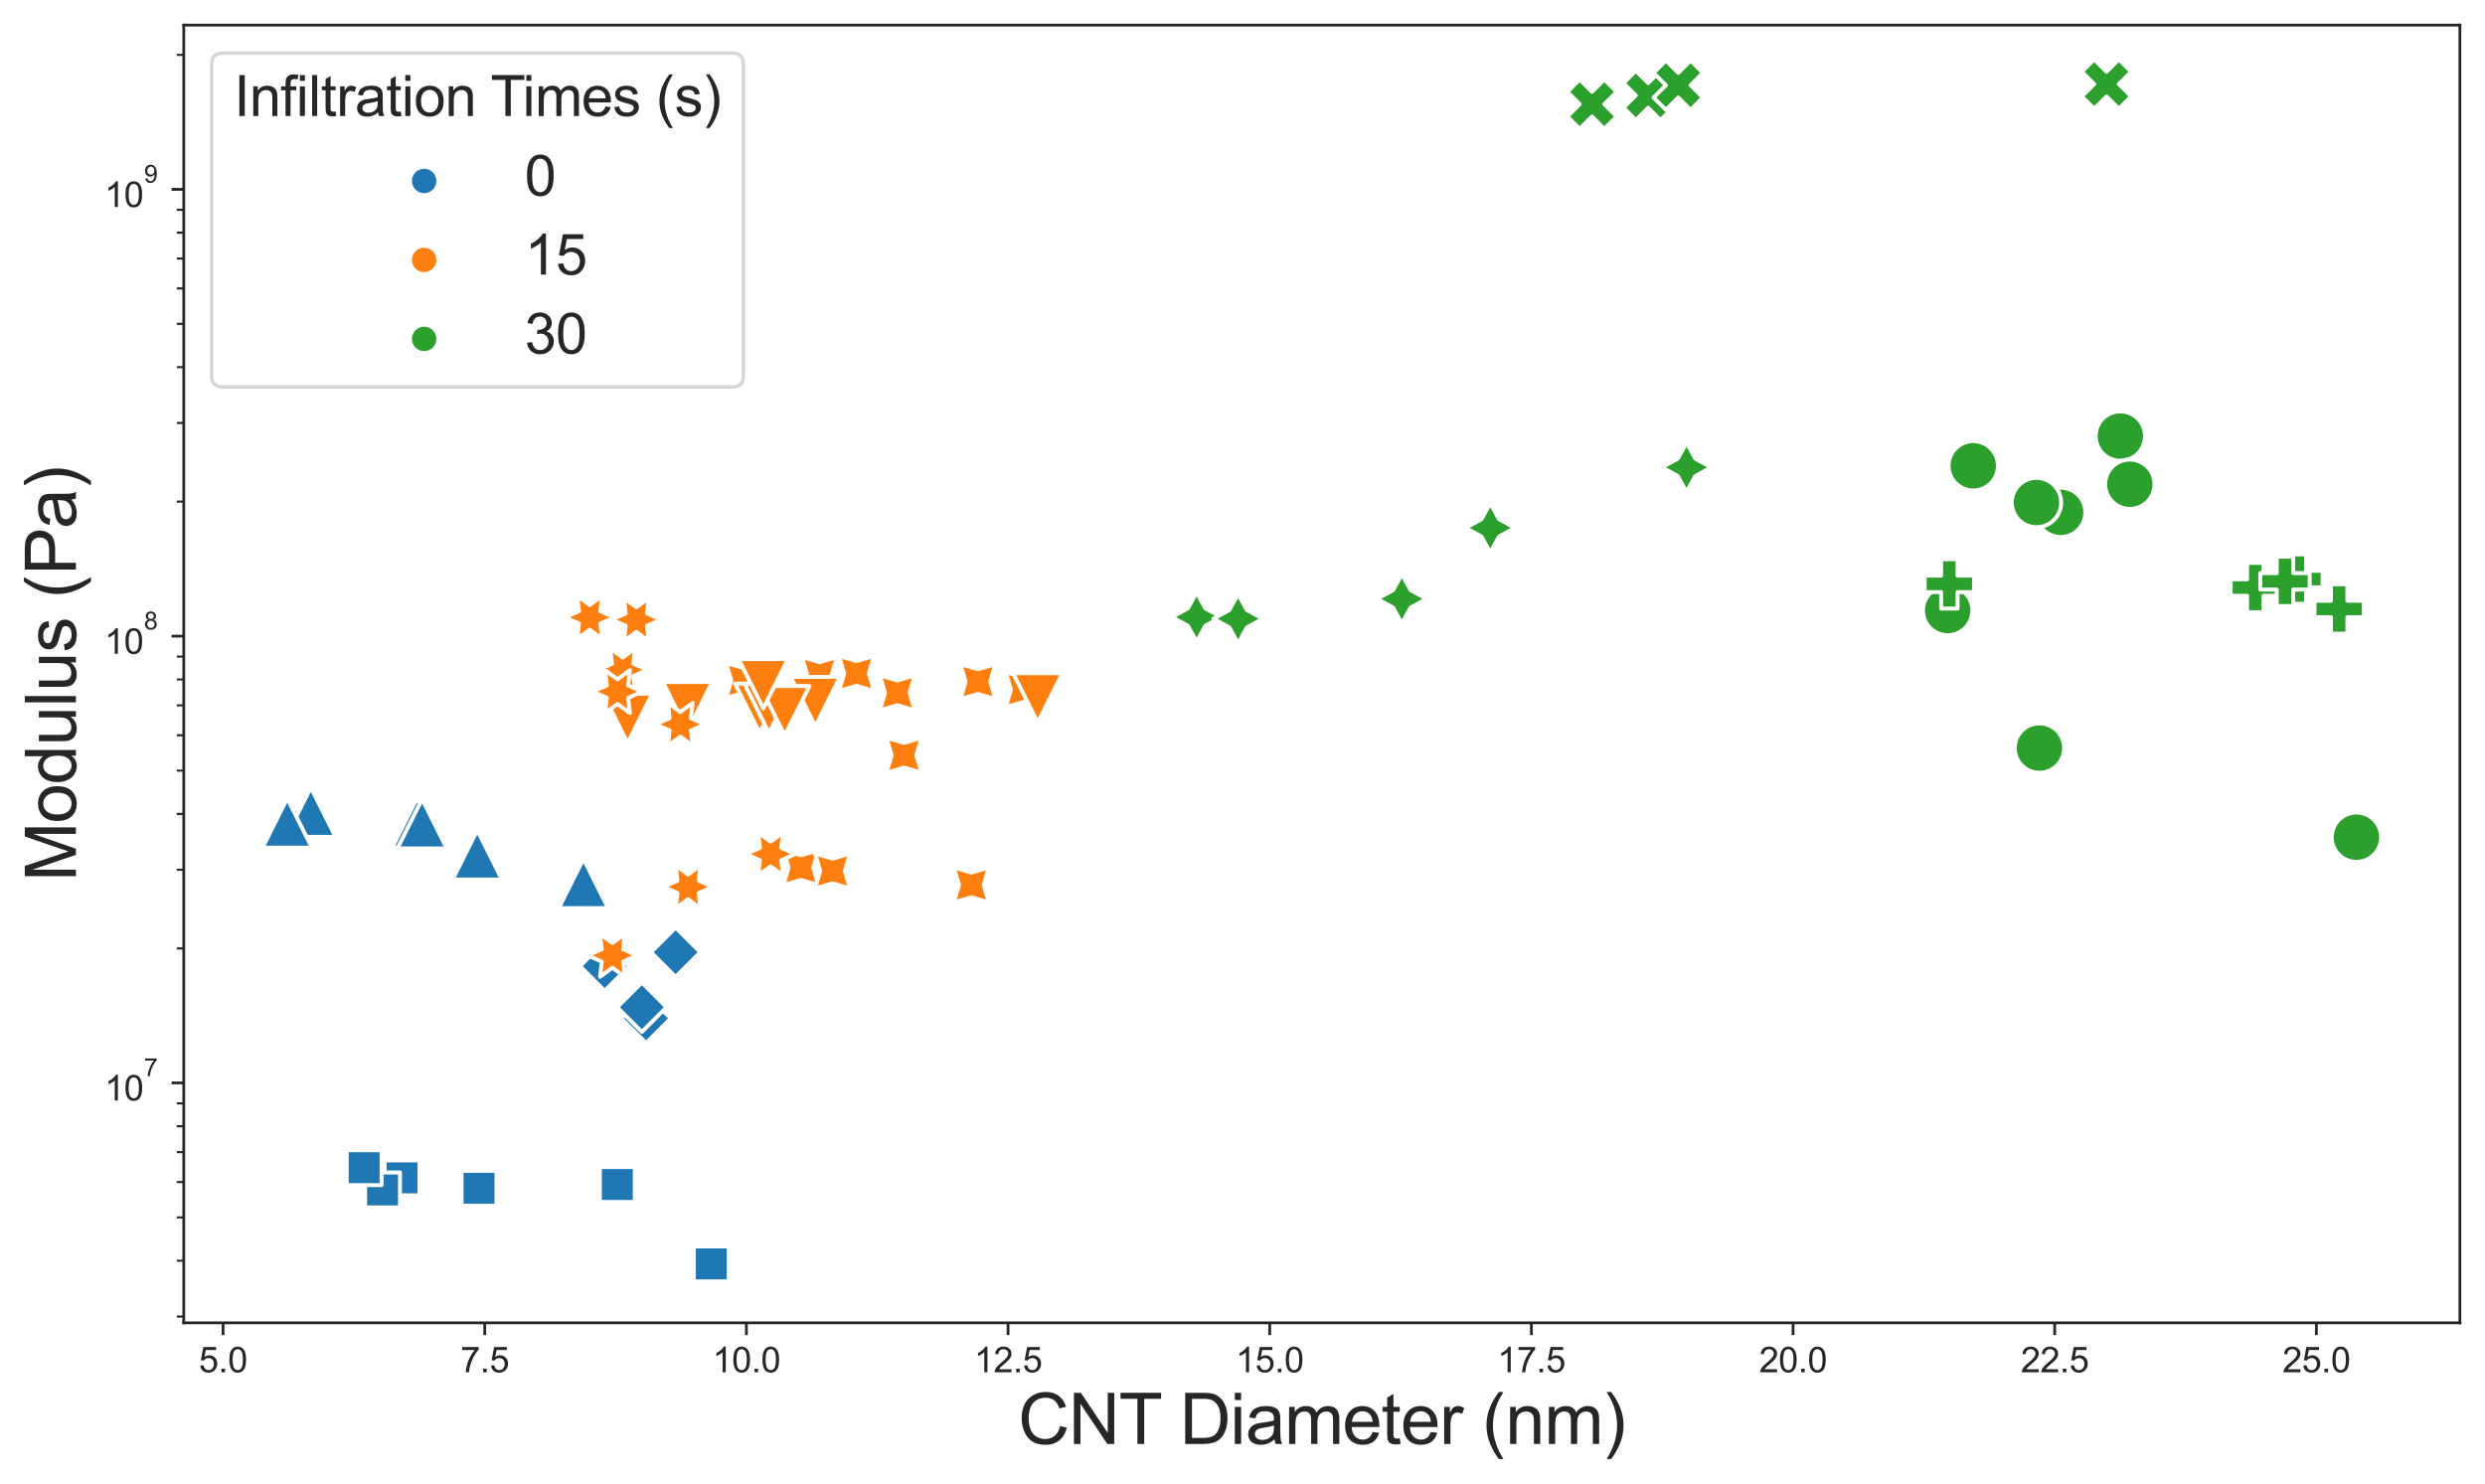 <?xml version="1.0" encoding="utf-8" standalone="no"?>
<!DOCTYPE svg PUBLIC "-//W3C//DTD SVG 1.1//EN"
  "http://www.w3.org/Graphics/SVG/1.1/DTD/svg11.dtd">
<svg xmlns:xlink="http://www.w3.org/1999/xlink" width="712.212pt" height="425.264pt" viewBox="0 0 712.212 425.264" xmlns="http://www.w3.org/2000/svg" version="1.1">
 <defs>
  <style type="text/css">*{stroke-linejoin: round; stroke-linecap: butt}</style>
 </defs>
 <g id="figure_1">
  <g id="patch_1">
   <path d="M 0 425.264 
L 712.212 425.264 
L 712.212 0 
L 0 0 
z
" style="fill: #ffffff"/>
  </g>
  <g id="axes_1">
   <g id="patch_2">
    <path d="M 52.669 379.15 
L 705.012 379.15 
L 705.012 7.2 
L 52.669 7.2 
z
" style="fill: #ffffff"/>
   </g>
   <g id="matplotlib.axis_1">
    <g id="xtick_1">
     <g id="line2d_1">
      <defs>
       <path id="m6b437b5bbb" d="M 0 0 
L 0 3.5 
" style="stroke: #262626; stroke-width: 0.8"/>
      </defs>
      <g>
       <use xlink:href="#m6b437b5bbb" x="63.932" y="379.15" style="fill: #262626; stroke: #262626; stroke-width: 0.8"/>
      </g>
     </g>
     <g id="text_1">
      <!-- 5.0 -->
      <g style="fill: #262626" transform="translate(56.982 393.308) scale(0.1 -0.1)">
       <defs>
        <path id="ArialMT-35" d="M 266 1200 
L 856 1250 
Q 922 819 1161 601 
Q 1400 384 1738 384 
Q 2144 384 2425 690 
Q 2706 997 2706 1503 
Q 2706 1984 2436 2262 
Q 2166 2541 1728 2541 
Q 1456 2541 1237 2417 
Q 1019 2294 894 2097 
L 366 2166 
L 809 4519 
L 3088 4519 
L 3088 3981 
L 1259 3981 
L 1013 2750 
Q 1425 3038 1878 3038 
Q 2478 3038 2890 2622 
Q 3303 2206 3303 1553 
Q 3303 931 2941 478 
Q 2500 -78 1738 -78 
Q 1113 -78 717 272 
Q 322 622 266 1200 
z
" transform="scale(0.016)"/>
        <path id="ArialMT-2e" d="M 581 0 
L 581 641 
L 1222 641 
L 1222 0 
L 581 0 
z
" transform="scale(0.016)"/>
        <path id="ArialMT-30" d="M 266 2259 
Q 266 3072 433 3567 
Q 600 4063 929 4331 
Q 1259 4600 1759 4600 
Q 2128 4600 2406 4451 
Q 2684 4303 2865 4023 
Q 3047 3744 3150 3342 
Q 3253 2941 3253 2259 
Q 3253 1453 3087 958 
Q 2922 463 2592 192 
Q 2263 -78 1759 -78 
Q 1097 -78 719 397 
Q 266 969 266 2259 
z
M 844 2259 
Q 844 1131 1108 757 
Q 1372 384 1759 384 
Q 2147 384 2411 759 
Q 2675 1134 2675 2259 
Q 2675 3391 2411 3762 
Q 2147 4134 1753 4134 
Q 1366 4134 1134 3806 
Q 844 3388 844 2259 
z
" transform="scale(0.016)"/>
       </defs>
       <use xlink:href="#ArialMT-35"/>
       <use xlink:href="#ArialMT-2e" x="55.615"/>
       <use xlink:href="#ArialMT-30" x="83.398"/>
      </g>
     </g>
    </g>
    <g id="xtick_2">
     <g id="line2d_2">
      <g>
       <use xlink:href="#m6b437b5bbb" x="138.926" y="379.15" style="fill: #262626; stroke: #262626; stroke-width: 0.8"/>
      </g>
     </g>
     <g id="text_2">
      <!-- 7.5 -->
      <g style="fill: #262626" transform="translate(131.976 393.308) scale(0.1 -0.1)">
       <defs>
        <path id="ArialMT-37" d="M 303 3981 
L 303 4522 
L 3269 4522 
L 3269 4084 
Q 2831 3619 2401 2847 
Q 1972 2075 1738 1259 
Q 1569 684 1522 0 
L 944 0 
Q 953 541 1156 1306 
Q 1359 2072 1739 2783 
Q 2119 3494 2547 3981 
L 303 3981 
z
" transform="scale(0.016)"/>
       </defs>
       <use xlink:href="#ArialMT-37"/>
       <use xlink:href="#ArialMT-2e" x="55.615"/>
       <use xlink:href="#ArialMT-35" x="83.398"/>
      </g>
     </g>
    </g>
    <g id="xtick_3">
     <g id="line2d_3">
      <g>
       <use xlink:href="#m6b437b5bbb" x="213.92" y="379.15" style="fill: #262626; stroke: #262626; stroke-width: 0.8"/>
      </g>
     </g>
     <g id="text_3">
      <!-- 10.0 -->
      <g style="fill: #262626" transform="translate(204.189 393.308) scale(0.1 -0.1)">
       <defs>
        <path id="ArialMT-31" d="M 2384 0 
L 1822 0 
L 1822 3584 
Q 1619 3391 1289 3197 
Q 959 3003 697 2906 
L 697 3450 
Q 1169 3672 1522 3987 
Q 1875 4303 2022 4600 
L 2384 4600 
L 2384 0 
z
" transform="scale(0.016)"/>
       </defs>
       <use xlink:href="#ArialMT-31"/>
       <use xlink:href="#ArialMT-30" x="55.615"/>
       <use xlink:href="#ArialMT-2e" x="111.23"/>
       <use xlink:href="#ArialMT-30" x="139.014"/>
      </g>
     </g>
    </g>
    <g id="xtick_4">
     <g id="line2d_4">
      <g>
       <use xlink:href="#m6b437b5bbb" x="288.914" y="379.15" style="fill: #262626; stroke: #262626; stroke-width: 0.8"/>
      </g>
     </g>
     <g id="text_4">
      <!-- 12.5 -->
      <g style="fill: #262626" transform="translate(279.183 393.308) scale(0.1 -0.1)">
       <defs>
        <path id="ArialMT-32" d="M 3222 541 
L 3222 0 
L 194 0 
Q 188 203 259 391 
Q 375 700 629 1000 
Q 884 1300 1366 1694 
Q 2113 2306 2375 2664 
Q 2638 3022 2638 3341 
Q 2638 3675 2398 3904 
Q 2159 4134 1775 4134 
Q 1369 4134 1125 3890 
Q 881 3647 878 3216 
L 300 3275 
Q 359 3922 746 4261 
Q 1134 4600 1788 4600 
Q 2447 4600 2831 4234 
Q 3216 3869 3216 3328 
Q 3216 3053 3103 2787 
Q 2991 2522 2730 2228 
Q 2469 1934 1863 1422 
Q 1356 997 1212 845 
Q 1069 694 975 541 
L 3222 541 
z
" transform="scale(0.016)"/>
       </defs>
       <use xlink:href="#ArialMT-31"/>
       <use xlink:href="#ArialMT-32" x="55.615"/>
       <use xlink:href="#ArialMT-2e" x="111.23"/>
       <use xlink:href="#ArialMT-35" x="139.014"/>
      </g>
     </g>
    </g>
    <g id="xtick_5">
     <g id="line2d_5">
      <g>
       <use xlink:href="#m6b437b5bbb" x="363.907" y="379.15" style="fill: #262626; stroke: #262626; stroke-width: 0.8"/>
      </g>
     </g>
     <g id="text_5">
      <!-- 15.0 -->
      <g style="fill: #262626" transform="translate(354.177 393.308) scale(0.1 -0.1)">
       <use xlink:href="#ArialMT-31"/>
       <use xlink:href="#ArialMT-35" x="55.615"/>
       <use xlink:href="#ArialMT-2e" x="111.23"/>
       <use xlink:href="#ArialMT-30" x="139.014"/>
      </g>
     </g>
    </g>
    <g id="xtick_6">
     <g id="line2d_6">
      <g>
       <use xlink:href="#m6b437b5bbb" x="438.901" y="379.15" style="fill: #262626; stroke: #262626; stroke-width: 0.8"/>
      </g>
     </g>
     <g id="text_6">
      <!-- 17.5 -->
      <g style="fill: #262626" transform="translate(429.171 393.308) scale(0.1 -0.1)">
       <use xlink:href="#ArialMT-31"/>
       <use xlink:href="#ArialMT-37" x="55.615"/>
       <use xlink:href="#ArialMT-2e" x="111.23"/>
       <use xlink:href="#ArialMT-35" x="139.014"/>
      </g>
     </g>
    </g>
    <g id="xtick_7">
     <g id="line2d_7">
      <g>
       <use xlink:href="#m6b437b5bbb" x="513.895" y="379.15" style="fill: #262626; stroke: #262626; stroke-width: 0.8"/>
      </g>
     </g>
     <g id="text_7">
      <!-- 20.0 -->
      <g style="fill: #262626" transform="translate(504.164 393.308) scale(0.1 -0.1)">
       <use xlink:href="#ArialMT-32"/>
       <use xlink:href="#ArialMT-30" x="55.615"/>
       <use xlink:href="#ArialMT-2e" x="111.23"/>
       <use xlink:href="#ArialMT-30" x="139.014"/>
      </g>
     </g>
    </g>
    <g id="xtick_8">
     <g id="line2d_8">
      <g>
       <use xlink:href="#m6b437b5bbb" x="588.889" y="379.15" style="fill: #262626; stroke: #262626; stroke-width: 0.8"/>
      </g>
     </g>
     <g id="text_8">
      <!-- 22.5 -->
      <g style="fill: #262626" transform="translate(579.158 393.308) scale(0.1 -0.1)">
       <use xlink:href="#ArialMT-32"/>
       <use xlink:href="#ArialMT-32" x="55.615"/>
       <use xlink:href="#ArialMT-2e" x="111.23"/>
       <use xlink:href="#ArialMT-35" x="139.014"/>
      </g>
     </g>
    </g>
    <g id="xtick_9">
     <g id="line2d_9">
      <g>
       <use xlink:href="#m6b437b5bbb" x="663.882" y="379.15" style="fill: #262626; stroke: #262626; stroke-width: 0.8"/>
      </g>
     </g>
     <g id="text_9">
      <!-- 25.0 -->
      <g style="fill: #262626" transform="translate(654.152 393.308) scale(0.1 -0.1)">
       <use xlink:href="#ArialMT-32"/>
       <use xlink:href="#ArialMT-35" x="55.615"/>
       <use xlink:href="#ArialMT-2e" x="111.23"/>
       <use xlink:href="#ArialMT-30" x="139.014"/>
      </g>
     </g>
    </g>
    <g id="text_10">
     <!-- CNT Diameter (nm) -->
     <g style="fill: #262626" transform="translate(291.793 413.855) scale(0.2 -0.2)">
      <defs>
       <path id="ArialMT-43" d="M 3763 1606 
L 4369 1453 
Q 4178 706 3683 314 
Q 3188 -78 2472 -78 
Q 1731 -78 1267 223 
Q 803 525 561 1097 
Q 319 1669 319 2325 
Q 319 3041 592 3573 
Q 866 4106 1370 4382 
Q 1875 4659 2481 4659 
Q 3169 4659 3637 4309 
Q 4106 3959 4291 3325 
L 3694 3184 
Q 3534 3684 3231 3912 
Q 2928 4141 2469 4141 
Q 1941 4141 1586 3887 
Q 1231 3634 1087 3207 
Q 944 2781 944 2328 
Q 944 1744 1114 1308 
Q 1284 872 1643 656 
Q 2003 441 2422 441 
Q 2931 441 3284 734 
Q 3638 1028 3763 1606 
z
" transform="scale(0.016)"/>
       <path id="ArialMT-4e" d="M 488 0 
L 488 4581 
L 1109 4581 
L 3516 984 
L 3516 4581 
L 4097 4581 
L 4097 0 
L 3475 0 
L 1069 3600 
L 1069 0 
L 488 0 
z
" transform="scale(0.016)"/>
       <path id="ArialMT-54" d="M 1659 0 
L 1659 4041 
L 150 4041 
L 150 4581 
L 3781 4581 
L 3781 4041 
L 2266 4041 
L 2266 0 
L 1659 0 
z
" transform="scale(0.016)"/>
       <path id="ArialMT-20" transform="scale(0.016)"/>
       <path id="ArialMT-44" d="M 494 0 
L 494 4581 
L 2072 4581 
Q 2606 4581 2888 4516 
Q 3281 4425 3559 4188 
Q 3922 3881 4101 3404 
Q 4281 2928 4281 2316 
Q 4281 1794 4159 1391 
Q 4038 988 3847 723 
Q 3656 459 3429 307 
Q 3203 156 2883 78 
Q 2563 0 2147 0 
L 494 0 
z
M 1100 541 
L 2078 541 
Q 2531 541 2789 625 
Q 3047 709 3200 863 
Q 3416 1078 3536 1442 
Q 3656 1806 3656 2325 
Q 3656 3044 3420 3430 
Q 3184 3816 2847 3947 
Q 2603 4041 2063 4041 
L 1100 4041 
L 1100 541 
z
" transform="scale(0.016)"/>
       <path id="ArialMT-69" d="M 425 3934 
L 425 4581 
L 988 4581 
L 988 3934 
L 425 3934 
z
M 425 0 
L 425 3319 
L 988 3319 
L 988 0 
L 425 0 
z
" transform="scale(0.016)"/>
       <path id="ArialMT-61" d="M 2588 409 
Q 2275 144 1986 34 
Q 1697 -75 1366 -75 
Q 819 -75 525 192 
Q 231 459 231 875 
Q 231 1119 342 1320 
Q 453 1522 633 1644 
Q 813 1766 1038 1828 
Q 1203 1872 1538 1913 
Q 2219 1994 2541 2106 
Q 2544 2222 2544 2253 
Q 2544 2597 2384 2738 
Q 2169 2928 1744 2928 
Q 1347 2928 1158 2789 
Q 969 2650 878 2297 
L 328 2372 
Q 403 2725 575 2942 
Q 747 3159 1072 3276 
Q 1397 3394 1825 3394 
Q 2250 3394 2515 3294 
Q 2781 3194 2906 3042 
Q 3031 2891 3081 2659 
Q 3109 2516 3109 2141 
L 3109 1391 
Q 3109 606 3145 398 
Q 3181 191 3288 0 
L 2700 0 
Q 2613 175 2588 409 
z
M 2541 1666 
Q 2234 1541 1622 1453 
Q 1275 1403 1131 1340 
Q 988 1278 909 1158 
Q 831 1038 831 891 
Q 831 666 1001 516 
Q 1172 366 1500 366 
Q 1825 366 2078 508 
Q 2331 650 2450 897 
Q 2541 1088 2541 1459 
L 2541 1666 
z
" transform="scale(0.016)"/>
       <path id="ArialMT-6d" d="M 422 0 
L 422 3319 
L 925 3319 
L 925 2853 
Q 1081 3097 1340 3245 
Q 1600 3394 1931 3394 
Q 2300 3394 2536 3241 
Q 2772 3088 2869 2813 
Q 3263 3394 3894 3394 
Q 4388 3394 4653 3120 
Q 4919 2847 4919 2278 
L 4919 0 
L 4359 0 
L 4359 2091 
Q 4359 2428 4304 2576 
Q 4250 2725 4106 2815 
Q 3963 2906 3769 2906 
Q 3419 2906 3187 2673 
Q 2956 2441 2956 1928 
L 2956 0 
L 2394 0 
L 2394 2156 
Q 2394 2531 2256 2718 
Q 2119 2906 1806 2906 
Q 1569 2906 1367 2781 
Q 1166 2656 1075 2415 
Q 984 2175 984 1722 
L 984 0 
L 422 0 
z
" transform="scale(0.016)"/>
       <path id="ArialMT-65" d="M 2694 1069 
L 3275 997 
Q 3138 488 2766 206 
Q 2394 -75 1816 -75 
Q 1088 -75 661 373 
Q 234 822 234 1631 
Q 234 2469 665 2931 
Q 1097 3394 1784 3394 
Q 2450 3394 2872 2941 
Q 3294 2488 3294 1666 
Q 3294 1616 3291 1516 
L 816 1516 
Q 847 969 1125 678 
Q 1403 388 1819 388 
Q 2128 388 2347 550 
Q 2566 713 2694 1069 
z
M 847 1978 
L 2700 1978 
Q 2663 2397 2488 2606 
Q 2219 2931 1791 2931 
Q 1403 2931 1139 2672 
Q 875 2413 847 1978 
z
" transform="scale(0.016)"/>
       <path id="ArialMT-74" d="M 1650 503 
L 1731 6 
Q 1494 -44 1306 -44 
Q 1000 -44 831 53 
Q 663 150 594 308 
Q 525 466 525 972 
L 525 2881 
L 113 2881 
L 113 3319 
L 525 3319 
L 525 4141 
L 1084 4478 
L 1084 3319 
L 1650 3319 
L 1650 2881 
L 1084 2881 
L 1084 941 
Q 1084 700 1114 631 
Q 1144 563 1211 522 
Q 1278 481 1403 481 
Q 1497 481 1650 503 
z
" transform="scale(0.016)"/>
       <path id="ArialMT-72" d="M 416 0 
L 416 3319 
L 922 3319 
L 922 2816 
Q 1116 3169 1280 3281 
Q 1444 3394 1641 3394 
Q 1925 3394 2219 3213 
L 2025 2691 
Q 1819 2813 1613 2813 
Q 1428 2813 1281 2702 
Q 1134 2591 1072 2394 
Q 978 2094 978 1738 
L 978 0 
L 416 0 
z
" transform="scale(0.016)"/>
       <path id="ArialMT-28" d="M 1497 -1347 
Q 1031 -759 709 28 
Q 388 816 388 1659 
Q 388 2403 628 3084 
Q 909 3875 1497 4659 
L 1900 4659 
Q 1522 4009 1400 3731 
Q 1209 3300 1100 2831 
Q 966 2247 966 1656 
Q 966 153 1900 -1347 
L 1497 -1347 
z
" transform="scale(0.016)"/>
       <path id="ArialMT-6e" d="M 422 0 
L 422 3319 
L 928 3319 
L 928 2847 
Q 1294 3394 1984 3394 
Q 2284 3394 2536 3286 
Q 2788 3178 2913 3003 
Q 3038 2828 3088 2588 
Q 3119 2431 3119 2041 
L 3119 0 
L 2556 0 
L 2556 2019 
Q 2556 2363 2490 2533 
Q 2425 2703 2258 2804 
Q 2091 2906 1866 2906 
Q 1506 2906 1245 2678 
Q 984 2450 984 1813 
L 984 0 
L 422 0 
z
" transform="scale(0.016)"/>
       <path id="ArialMT-29" d="M 791 -1347 
L 388 -1347 
Q 1322 153 1322 1656 
Q 1322 2244 1188 2822 
Q 1081 3291 891 3722 
Q 769 4003 388 4659 
L 791 4659 
Q 1378 3875 1659 3084 
Q 1900 2403 1900 1659 
Q 1900 816 1576 28 
Q 1253 -759 791 -1347 
z
" transform="scale(0.016)"/>
      </defs>
      <use xlink:href="#ArialMT-43"/>
      <use xlink:href="#ArialMT-4e" x="72.217"/>
      <use xlink:href="#ArialMT-54" x="144.434"/>
      <use xlink:href="#ArialMT-20" x="203.768"/>
      <use xlink:href="#ArialMT-44" x="231.551"/>
      <use xlink:href="#ArialMT-69" x="303.768"/>
      <use xlink:href="#ArialMT-61" x="325.984"/>
      <use xlink:href="#ArialMT-6d" x="381.6"/>
      <use xlink:href="#ArialMT-65" x="464.9"/>
      <use xlink:href="#ArialMT-74" x="520.516"/>
      <use xlink:href="#ArialMT-65" x="548.299"/>
      <use xlink:href="#ArialMT-72" x="603.914"/>
      <use xlink:href="#ArialMT-20" x="637.215"/>
      <use xlink:href="#ArialMT-28" x="664.998"/>
      <use xlink:href="#ArialMT-6e" x="698.299"/>
      <use xlink:href="#ArialMT-6d" x="753.914"/>
      <use xlink:href="#ArialMT-29" x="837.215"/>
     </g>
    </g>
   </g>
   <g id="matplotlib.axis_2">
    <g id="ytick_1">
     <g id="line2d_10">
      <defs>
       <path id="mdaafbe71e1" d="M 0 0 
L -3.5 0 
" style="stroke: #262626; stroke-width: 0.8"/>
      </defs>
      <g>
       <use xlink:href="#mdaafbe71e1" x="52.669" y="310.379" style="fill: #262626; stroke: #262626; stroke-width: 0.8"/>
      </g>
     </g>
     <g id="text_11">
      <!-- $\mathdefault{10^{7}}$ -->
      <g style="fill: #262626" transform="translate(29.969 315.485) scale(0.1 -0.1)">
       <use xlink:href="#ArialMT-31" transform="translate(0 0.847)"/>
       <use xlink:href="#ArialMT-30" transform="translate(55.615 0.847)"/>
       <use xlink:href="#ArialMT-37" transform="translate(112.973 70.541) scale(0.7)"/>
      </g>
     </g>
    </g>
    <g id="ytick_2">
     <g id="line2d_11">
      <g>
       <use xlink:href="#mdaafbe71e1" x="52.669" y="182.325" style="fill: #262626; stroke: #262626; stroke-width: 0.8"/>
      </g>
     </g>
     <g id="text_12">
      <!-- $\mathdefault{10^{8}}$ -->
      <g style="fill: #262626" transform="translate(29.969 187.481) scale(0.1 -0.1)">
       <defs>
        <path id="ArialMT-38" d="M 1131 2484 
Q 781 2613 612 2850 
Q 444 3088 444 3419 
Q 444 3919 803 4259 
Q 1163 4600 1759 4600 
Q 2359 4600 2725 4251 
Q 3091 3903 3091 3403 
Q 3091 3084 2923 2848 
Q 2756 2613 2416 2484 
Q 2838 2347 3058 2040 
Q 3278 1734 3278 1309 
Q 3278 722 2862 322 
Q 2447 -78 1769 -78 
Q 1091 -78 675 323 
Q 259 725 259 1325 
Q 259 1772 486 2073 
Q 713 2375 1131 2484 
z
M 1019 3438 
Q 1019 3113 1228 2906 
Q 1438 2700 1772 2700 
Q 2097 2700 2305 2904 
Q 2513 3109 2513 3406 
Q 2513 3716 2298 3927 
Q 2084 4138 1766 4138 
Q 1444 4138 1231 3931 
Q 1019 3725 1019 3438 
z
M 838 1322 
Q 838 1081 952 856 
Q 1066 631 1291 507 
Q 1516 384 1775 384 
Q 2178 384 2440 643 
Q 2703 903 2703 1303 
Q 2703 1709 2433 1975 
Q 2163 2241 1756 2241 
Q 1359 2241 1098 1978 
Q 838 1716 838 1322 
z
" transform="scale(0.016)"/>
       </defs>
       <use xlink:href="#ArialMT-31" transform="translate(0 0.994)"/>
       <use xlink:href="#ArialMT-30" transform="translate(55.615 0.994)"/>
       <use xlink:href="#ArialMT-38" transform="translate(112.973 70.688) scale(0.7)"/>
      </g>
     </g>
    </g>
    <g id="ytick_3">
     <g id="line2d_12">
      <g>
       <use xlink:href="#mdaafbe71e1" x="52.669" y="54.27" style="fill: #262626; stroke: #262626; stroke-width: 0.8"/>
      </g>
     </g>
     <g id="text_13">
      <!-- $\mathdefault{10^{9}}$ -->
      <g style="fill: #262626" transform="translate(29.969 59.426) scale(0.1 -0.1)">
       <defs>
        <path id="ArialMT-39" d="M 350 1059 
L 891 1109 
Q 959 728 1153 556 
Q 1347 384 1650 384 
Q 1909 384 2104 503 
Q 2300 622 2425 820 
Q 2550 1019 2634 1356 
Q 2719 1694 2719 2044 
Q 2719 2081 2716 2156 
Q 2547 1888 2255 1720 
Q 1963 1553 1622 1553 
Q 1053 1553 659 1965 
Q 266 2378 266 3053 
Q 266 3750 677 4175 
Q 1088 4600 1706 4600 
Q 2153 4600 2523 4359 
Q 2894 4119 3086 3673 
Q 3278 3228 3278 2384 
Q 3278 1506 3087 986 
Q 2897 466 2520 194 
Q 2144 -78 1638 -78 
Q 1100 -78 759 220 
Q 419 519 350 1059 
z
M 2653 3081 
Q 2653 3566 2395 3850 
Q 2138 4134 1775 4134 
Q 1400 4134 1122 3828 
Q 844 3522 844 3034 
Q 844 2597 1108 2323 
Q 1372 2050 1759 2050 
Q 2150 2050 2401 2323 
Q 2653 2597 2653 3081 
z
" transform="scale(0.016)"/>
       </defs>
       <use xlink:href="#ArialMT-31" transform="translate(0 0.994)"/>
       <use xlink:href="#ArialMT-30" transform="translate(55.615 0.994)"/>
       <use xlink:href="#ArialMT-39" transform="translate(112.973 70.688) scale(0.7)"/>
      </g>
     </g>
    </g>
    <g id="ytick_4">
     <g id="line2d_13">
      <defs>
       <path id="mb7fb902d31" d="M 0 0 
L -2 0 
" style="stroke: #262626; stroke-width: 0.6"/>
      </defs>
      <g>
       <use xlink:href="#mb7fb902d31" x="52.669" y="377.336" style="fill: #262626; stroke: #262626; stroke-width: 0.6"/>
      </g>
     </g>
    </g>
    <g id="ytick_5">
     <g id="line2d_14">
      <g>
       <use xlink:href="#mb7fb902d31" x="52.669" y="361.337" style="fill: #262626; stroke: #262626; stroke-width: 0.6"/>
      </g>
     </g>
    </g>
    <g id="ytick_6">
     <g id="line2d_15">
      <g>
       <use xlink:href="#mb7fb902d31" x="52.669" y="348.927" style="fill: #262626; stroke: #262626; stroke-width: 0.6"/>
      </g>
     </g>
    </g>
    <g id="ytick_7">
     <g id="line2d_16">
      <g>
       <use xlink:href="#mb7fb902d31" x="52.669" y="338.788" style="fill: #262626; stroke: #262626; stroke-width: 0.6"/>
      </g>
     </g>
    </g>
    <g id="ytick_8">
     <g id="line2d_17">
      <g>
       <use xlink:href="#mb7fb902d31" x="52.669" y="330.215" style="fill: #262626; stroke: #262626; stroke-width: 0.6"/>
      </g>
     </g>
    </g>
    <g id="ytick_9">
     <g id="line2d_18">
      <g>
       <use xlink:href="#mb7fb902d31" x="52.669" y="322.789" style="fill: #262626; stroke: #262626; stroke-width: 0.6"/>
      </g>
     </g>
    </g>
    <g id="ytick_10">
     <g id="line2d_19">
      <g>
       <use xlink:href="#mb7fb902d31" x="52.669" y="316.239" style="fill: #262626; stroke: #262626; stroke-width: 0.6"/>
      </g>
     </g>
    </g>
    <g id="ytick_11">
     <g id="line2d_20">
      <g>
       <use xlink:href="#mb7fb902d31" x="52.669" y="271.831" style="fill: #262626; stroke: #262626; stroke-width: 0.6"/>
      </g>
     </g>
    </g>
    <g id="ytick_12">
     <g id="line2d_21">
      <g>
       <use xlink:href="#mb7fb902d31" x="52.669" y="249.282" style="fill: #262626; stroke: #262626; stroke-width: 0.6"/>
      </g>
     </g>
    </g>
    <g id="ytick_13">
     <g id="line2d_22">
      <g>
       <use xlink:href="#mb7fb902d31" x="52.669" y="233.283" style="fill: #262626; stroke: #262626; stroke-width: 0.6"/>
      </g>
     </g>
    </g>
    <g id="ytick_14">
     <g id="line2d_23">
      <g>
       <use xlink:href="#mb7fb902d31" x="52.669" y="220.873" style="fill: #262626; stroke: #262626; stroke-width: 0.6"/>
      </g>
     </g>
    </g>
    <g id="ytick_15">
     <g id="line2d_24">
      <g>
       <use xlink:href="#mb7fb902d31" x="52.669" y="210.733" style="fill: #262626; stroke: #262626; stroke-width: 0.6"/>
      </g>
     </g>
    </g>
    <g id="ytick_16">
     <g id="line2d_25">
      <g>
       <use xlink:href="#mb7fb902d31" x="52.669" y="202.161" style="fill: #262626; stroke: #262626; stroke-width: 0.6"/>
      </g>
     </g>
    </g>
    <g id="ytick_17">
     <g id="line2d_26">
      <g>
       <use xlink:href="#mb7fb902d31" x="52.669" y="194.734" style="fill: #262626; stroke: #262626; stroke-width: 0.6"/>
      </g>
     </g>
    </g>
    <g id="ytick_18">
     <g id="line2d_27">
      <g>
       <use xlink:href="#mb7fb902d31" x="52.669" y="188.184" style="fill: #262626; stroke: #262626; stroke-width: 0.6"/>
      </g>
     </g>
    </g>
    <g id="ytick_19">
     <g id="line2d_28">
      <g>
       <use xlink:href="#mb7fb902d31" x="52.669" y="143.776" style="fill: #262626; stroke: #262626; stroke-width: 0.6"/>
      </g>
     </g>
    </g>
    <g id="ytick_20">
     <g id="line2d_29">
      <g>
       <use xlink:href="#mb7fb902d31" x="52.669" y="121.227" style="fill: #262626; stroke: #262626; stroke-width: 0.6"/>
      </g>
     </g>
    </g>
    <g id="ytick_21">
     <g id="line2d_30">
      <g>
       <use xlink:href="#mb7fb902d31" x="52.669" y="105.228" style="fill: #262626; stroke: #262626; stroke-width: 0.6"/>
      </g>
     </g>
    </g>
    <g id="ytick_22">
     <g id="line2d_31">
      <g>
       <use xlink:href="#mb7fb902d31" x="52.669" y="92.818" style="fill: #262626; stroke: #262626; stroke-width: 0.6"/>
      </g>
     </g>
    </g>
    <g id="ytick_23">
     <g id="line2d_32">
      <g>
       <use xlink:href="#mb7fb902d31" x="52.669" y="82.679" style="fill: #262626; stroke: #262626; stroke-width: 0.6"/>
      </g>
     </g>
    </g>
    <g id="ytick_24">
     <g id="line2d_33">
      <g>
       <use xlink:href="#mb7fb902d31" x="52.669" y="74.106" style="fill: #262626; stroke: #262626; stroke-width: 0.6"/>
      </g>
     </g>
    </g>
    <g id="ytick_25">
     <g id="line2d_34">
      <g>
       <use xlink:href="#mb7fb902d31" x="52.669" y="66.68" style="fill: #262626; stroke: #262626; stroke-width: 0.6"/>
      </g>
     </g>
    </g>
    <g id="ytick_26">
     <g id="line2d_35">
      <g>
       <use xlink:href="#mb7fb902d31" x="52.669" y="60.13" style="fill: #262626; stroke: #262626; stroke-width: 0.6"/>
      </g>
     </g>
    </g>
    <g id="ytick_27">
     <g id="line2d_36">
      <g>
       <use xlink:href="#mb7fb902d31" x="52.669" y="15.722" style="fill: #262626; stroke: #262626; stroke-width: 0.6"/>
      </g>
     </g>
    </g>
    <g id="text_14">
     <!-- Modulus (Pa) -->
     <g style="fill: #262626" transform="translate(21.759 252.639) rotate(-90) scale(0.2 -0.2)">
      <defs>
       <path id="ArialMT-4d" d="M 475 0 
L 475 4581 
L 1388 4581 
L 2472 1338 
Q 2622 884 2691 659 
Q 2769 909 2934 1394 
L 4031 4581 
L 4847 4581 
L 4847 0 
L 4263 0 
L 4263 3834 
L 2931 0 
L 2384 0 
L 1059 3900 
L 1059 0 
L 475 0 
z
" transform="scale(0.016)"/>
       <path id="ArialMT-6f" d="M 213 1659 
Q 213 2581 725 3025 
Q 1153 3394 1769 3394 
Q 2453 3394 2887 2945 
Q 3322 2497 3322 1706 
Q 3322 1066 3130 698 
Q 2938 331 2570 128 
Q 2203 -75 1769 -75 
Q 1072 -75 642 372 
Q 213 819 213 1659 
z
M 791 1659 
Q 791 1022 1069 705 
Q 1347 388 1769 388 
Q 2188 388 2466 706 
Q 2744 1025 2744 1678 
Q 2744 2294 2464 2611 
Q 2184 2928 1769 2928 
Q 1347 2928 1069 2612 
Q 791 2297 791 1659 
z
" transform="scale(0.016)"/>
       <path id="ArialMT-64" d="M 2575 0 
L 2575 419 
Q 2259 -75 1647 -75 
Q 1250 -75 917 144 
Q 584 363 401 755 
Q 219 1147 219 1656 
Q 219 2153 384 2558 
Q 550 2963 881 3178 
Q 1213 3394 1622 3394 
Q 1922 3394 2156 3267 
Q 2391 3141 2538 2938 
L 2538 4581 
L 3097 4581 
L 3097 0 
L 2575 0 
z
M 797 1656 
Q 797 1019 1065 703 
Q 1334 388 1700 388 
Q 2069 388 2326 689 
Q 2584 991 2584 1609 
Q 2584 2291 2321 2609 
Q 2059 2928 1675 2928 
Q 1300 2928 1048 2622 
Q 797 2316 797 1656 
z
" transform="scale(0.016)"/>
       <path id="ArialMT-75" d="M 2597 0 
L 2597 488 
Q 2209 -75 1544 -75 
Q 1250 -75 995 37 
Q 741 150 617 320 
Q 494 491 444 738 
Q 409 903 409 1263 
L 409 3319 
L 972 3319 
L 972 1478 
Q 972 1038 1006 884 
Q 1059 663 1231 536 
Q 1403 409 1656 409 
Q 1909 409 2131 539 
Q 2353 669 2445 892 
Q 2538 1116 2538 1541 
L 2538 3319 
L 3100 3319 
L 3100 0 
L 2597 0 
z
" transform="scale(0.016)"/>
       <path id="ArialMT-6c" d="M 409 0 
L 409 4581 
L 972 4581 
L 972 0 
L 409 0 
z
" transform="scale(0.016)"/>
       <path id="ArialMT-73" d="M 197 991 
L 753 1078 
Q 800 744 1014 566 
Q 1228 388 1613 388 
Q 2000 388 2187 545 
Q 2375 703 2375 916 
Q 2375 1106 2209 1216 
Q 2094 1291 1634 1406 
Q 1016 1563 777 1677 
Q 538 1791 414 1992 
Q 291 2194 291 2438 
Q 291 2659 392 2848 
Q 494 3038 669 3163 
Q 800 3259 1026 3326 
Q 1253 3394 1513 3394 
Q 1903 3394 2198 3281 
Q 2494 3169 2634 2976 
Q 2775 2784 2828 2463 
L 2278 2388 
Q 2241 2644 2061 2787 
Q 1881 2931 1553 2931 
Q 1166 2931 1000 2803 
Q 834 2675 834 2503 
Q 834 2394 903 2306 
Q 972 2216 1119 2156 
Q 1203 2125 1616 2013 
Q 2213 1853 2448 1751 
Q 2684 1650 2818 1456 
Q 2953 1263 2953 975 
Q 2953 694 2789 445 
Q 2625 197 2315 61 
Q 2006 -75 1616 -75 
Q 969 -75 630 194 
Q 291 463 197 991 
z
" transform="scale(0.016)"/>
       <path id="ArialMT-50" d="M 494 0 
L 494 4581 
L 2222 4581 
Q 2678 4581 2919 4538 
Q 3256 4481 3484 4323 
Q 3713 4166 3852 3881 
Q 3991 3597 3991 3256 
Q 3991 2672 3619 2267 
Q 3247 1863 2275 1863 
L 1100 1863 
L 1100 0 
L 494 0 
z
M 1100 2403 
L 2284 2403 
Q 2872 2403 3119 2622 
Q 3366 2841 3366 3238 
Q 3366 3525 3220 3729 
Q 3075 3934 2838 4000 
Q 2684 4041 2272 4041 
L 1100 4041 
L 1100 2403 
z
" transform="scale(0.016)"/>
      </defs>
      <use xlink:href="#ArialMT-4d"/>
      <use xlink:href="#ArialMT-6f" x="83.301"/>
      <use xlink:href="#ArialMT-64" x="138.916"/>
      <use xlink:href="#ArialMT-75" x="194.531"/>
      <use xlink:href="#ArialMT-6c" x="250.146"/>
      <use xlink:href="#ArialMT-75" x="272.363"/>
      <use xlink:href="#ArialMT-73" x="327.979"/>
      <use xlink:href="#ArialMT-20" x="377.979"/>
      <use xlink:href="#ArialMT-28" x="405.762"/>
      <use xlink:href="#ArialMT-50" x="439.062"/>
      <use xlink:href="#ArialMT-61" x="505.762"/>
      <use xlink:href="#ArialMT-29" x="561.377"/>
     </g>
    </g>
   </g>
   <g id="PathCollection_1">
    <path d="M 607.697 132.051 
C 609.572 132.051 611.371 131.306 612.697 129.98 
C 614.023 128.654 614.768 126.855 614.768 124.98 
C 614.768 123.104 614.023 121.306 612.697 119.98 
C 611.371 118.654 609.572 117.909 607.697 117.909 
C 605.822 117.909 604.023 118.654 602.697 119.98 
C 601.371 121.306 600.626 123.104 600.626 124.98 
C 600.626 126.855 601.371 128.654 602.697 129.98 
C 604.023 131.306 605.822 132.051 607.697 132.051 
z
" clip-path="url(#p6622699a64)" style="fill: #2ca02c; stroke: #ffffff; stroke-width: 1.131"/>
    <path d="M 558.204 182.052 
C 560.079 182.052 561.878 181.306 563.204 179.98 
C 564.53 178.654 565.275 176.856 565.275 174.98 
C 565.275 173.105 564.53 171.306 563.204 169.98 
C 561.878 168.654 560.079 167.909 558.204 167.909 
C 556.328 167.909 554.53 168.654 553.204 169.98 
C 551.878 171.306 551.133 173.105 551.133 174.98 
C 551.133 176.856 551.878 178.654 553.204 179.98 
C 554.53 181.306 556.328 182.052 558.204 182.052 
z
" clip-path="url(#p6622699a64)" style="fill: #2ca02c; stroke: #ffffff; stroke-width: 1.131"/>
    <path d="M 565.539 140.574 
C 567.414 140.574 569.213 139.829 570.539 138.503 
C 571.865 137.177 572.61 135.378 572.61 133.503 
C 572.61 131.628 571.865 129.829 570.539 128.503 
C 569.213 127.177 567.414 126.432 565.539 126.432 
C 563.663 126.432 561.865 127.177 560.539 128.503 
C 559.213 129.829 558.467 131.628 558.467 133.503 
C 558.467 135.378 559.213 137.177 560.539 138.503 
C 561.865 139.829 563.663 140.574 565.539 140.574 
z
" clip-path="url(#p6622699a64)" style="fill: #2ca02c; stroke: #ffffff; stroke-width: 1.131"/>
    <path d="M 584.501 221.473 
C 586.377 221.473 588.175 220.728 589.501 219.402 
C 590.828 218.076 591.573 216.278 591.573 214.402 
C 591.573 212.527 590.828 210.728 589.501 209.402 
C 588.175 208.076 586.377 207.331 584.501 207.331 
C 582.626 207.331 580.828 208.076 579.501 209.402 
C 578.175 210.728 577.43 212.527 577.43 214.402 
C 577.43 216.278 578.175 218.076 579.501 219.402 
C 580.828 220.728 582.626 221.473 584.501 221.473 
z
" clip-path="url(#p6622699a64)" style="fill: #2ca02c; stroke: #ffffff; stroke-width: 1.131"/>
    <path d="M 675.36 247.024 
C 677.235 247.024 679.034 246.279 680.36 244.953 
C 681.686 243.626 682.431 241.828 682.431 239.953 
C 682.431 238.077 681.686 236.279 680.36 234.953 
C 679.034 233.626 677.235 232.881 675.36 232.881 
C 673.484 232.881 671.686 233.626 670.36 234.953 
C 669.034 236.279 668.289 238.077 668.289 239.953 
C 668.289 241.828 669.034 243.626 670.36 244.953 
C 671.686 246.279 673.484 247.024 675.36 247.024 
z
" clip-path="url(#p6622699a64)" style="fill: #2ca02c; stroke: #ffffff; stroke-width: 1.131"/>
    <path d="M 610.419 145.855 
C 612.294 145.855 614.093 145.11 615.419 143.784 
C 616.745 142.458 617.49 140.659 617.49 138.784 
C 617.49 136.909 616.745 135.11 615.419 133.784 
C 614.093 132.458 612.294 131.713 610.419 131.713 
C 608.543 131.713 606.745 132.458 605.419 133.784 
C 604.093 135.11 603.348 136.909 603.348 138.784 
C 603.348 140.659 604.093 142.458 605.419 143.784 
C 606.745 145.11 608.543 145.855 610.419 145.855 
z
" clip-path="url(#p6622699a64)" style="fill: #2ca02c; stroke: #ffffff; stroke-width: 1.131"/>
    <path d="M 590.588 153.918 
C 592.464 153.918 594.262 153.173 595.588 151.847 
C 596.914 150.521 597.66 148.722 597.66 146.847 
C 597.66 144.972 596.914 143.173 595.588 141.847 
C 594.262 140.521 592.464 139.776 590.588 139.776 
C 588.713 139.776 586.914 140.521 585.588 141.847 
C 584.262 143.173 583.517 144.972 583.517 146.847 
C 583.517 148.722 584.262 150.521 585.588 151.847 
C 586.914 153.173 588.713 153.918 590.588 153.918 
z
" clip-path="url(#p6622699a64)" style="fill: #2ca02c; stroke: #ffffff; stroke-width: 1.131"/>
    <path d="M 583.66 151.102 
C 585.536 151.102 587.334 150.357 588.66 149.031 
C 589.986 147.705 590.732 145.906 590.732 144.031 
C 590.732 142.156 589.986 140.357 588.66 139.031 
C 587.334 137.705 585.536 136.96 583.66 136.96 
C 581.785 136.96 579.986 137.705 578.66 139.031 
C 577.334 140.357 576.589 142.156 576.589 144.031 
C 576.589 145.906 577.334 147.705 578.66 149.031 
C 579.986 150.357 581.785 151.102 583.66 151.102 
z
" clip-path="url(#p6622699a64)" style="fill: #2ca02c; stroke: #ffffff; stroke-width: 1.131"/>
    <path d="M 452.739 36.93 
L 456.275 33.395 
L 459.81 36.93 
L 463.346 33.395 
L 459.81 29.859 
L 463.346 26.324 
L 459.81 22.788 
L 456.275 26.324 
L 452.739 22.788 
L 449.204 26.324 
L 452.739 29.859 
L 449.204 33.395 
z
" clip-path="url(#p6622699a64)" style="fill: #2ca02c; stroke: #ffffff; stroke-width: 1.131"/>
    <path d="M 600.202 31.178 
L 603.737 27.642 
L 607.273 31.178 
L 610.808 27.642 
L 607.273 24.107 
L 610.808 20.571 
L 607.273 17.036 
L 603.737 20.571 
L 600.202 17.036 
L 596.666 20.571 
L 600.202 24.107 
L 596.666 27.642 
z
" clip-path="url(#p6622699a64)" style="fill: #2ca02c; stroke: #ffffff; stroke-width: 1.131"/>
    <path d="M 468.828 34.416 
L 472.363 30.88 
L 475.899 34.416 
L 479.434 30.88 
L 475.899 27.345 
L 479.434 23.809 
L 475.899 20.274 
L 472.363 23.809 
L 468.828 20.274 
L 465.292 23.809 
L 468.828 27.345 
L 465.292 30.88 
z
" clip-path="url(#p6622699a64)" style="fill: #2ca02c; stroke: #ffffff; stroke-width: 1.131"/>
    <path d="M 477.458 31.49 
L 480.993 27.954 
L 484.529 31.49 
L 488.064 27.954 
L 484.529 24.419 
L 488.064 20.883 
L 484.529 17.348 
L 480.993 20.883 
L 477.458 17.348 
L 473.922 20.883 
L 477.458 24.419 
L 473.922 27.954 
z
" clip-path="url(#p6622699a64)" style="fill: #2ca02c; stroke: #ffffff; stroke-width: 1.131"/>
    <path d="M 110.229 332.601 
L 110.229 342.601 
L 120.229 342.601 
L 120.229 332.601 
z
" clip-path="url(#p6622699a64)" style="fill: #1f77b4; stroke: #ffffff; stroke-width: 1.131"/>
    <path d="M 198.851 357.243 
L 198.851 367.243 
L 208.851 367.243 
L 208.851 357.243 
z
" clip-path="url(#p6622699a64)" style="fill: #1f77b4; stroke: #ffffff; stroke-width: 1.131"/>
    <path d="M 104.643 336.049 
L 104.643 346.049 
L 114.643 346.049 
L 114.643 336.049 
z
" clip-path="url(#p6622699a64)" style="fill: #1f77b4; stroke: #ffffff; stroke-width: 1.131"/>
    <path d="M 171.918 334.498 
L 171.918 344.498 
L 181.918 344.498 
L 181.918 334.498 
z
" clip-path="url(#p6622699a64)" style="fill: #1f77b4; stroke: #ffffff; stroke-width: 1.131"/>
    <path d="M 132.292 335.582 
L 132.292 345.582 
L 142.292 345.582 
L 142.292 335.582 
z
" clip-path="url(#p6622699a64)" style="fill: #1f77b4; stroke: #ffffff; stroke-width: 1.131"/>
    <path d="M 99.367 329.672 
L 99.367 339.672 
L 109.367 339.672 
L 109.367 329.672 
z
" clip-path="url(#p6622699a64)" style="fill: #1f77b4; stroke: #ffffff; stroke-width: 1.131"/>
    <path d="M 556.331 174.421 
L 561.045 174.421 
L 561.045 169.707 
L 565.759 169.707 
L 565.759 164.993 
L 561.045 164.993 
L 561.045 160.279 
L 556.331 160.279 
L 556.331 164.993 
L 551.616 164.993 
L 551.616 169.707 
L 556.331 169.707 
z
" clip-path="url(#p6622699a64)" style="fill: #2ca02c; stroke: #ffffff; stroke-width: 1.131"/>
    <path d="M 656.222 173.041 
L 660.936 173.041 
L 660.936 168.327 
L 665.65 168.327 
L 665.65 163.613 
L 660.936 163.613 
L 660.936 158.899 
L 656.222 158.899 
L 656.222 163.613 
L 651.508 163.613 
L 651.508 168.327 
L 656.222 168.327 
z
" clip-path="url(#p6622699a64)" style="fill: #2ca02c; stroke: #ffffff; stroke-width: 1.131"/>
    <path d="M 644.023 175.468 
L 648.737 175.468 
L 648.737 170.754 
L 653.451 170.754 
L 653.451 166.039 
L 648.737 166.039 
L 648.737 161.325 
L 644.023 161.325 
L 644.023 166.039 
L 639.309 166.039 
L 639.309 170.754 
L 644.023 170.754 
z
" clip-path="url(#p6622699a64)" style="fill: #2ca02c; stroke: #ffffff; stroke-width: 1.131"/>
    <path d="M 668.055 181.61 
L 672.769 181.61 
L 672.769 176.896 
L 677.483 176.896 
L 677.483 172.182 
L 672.769 172.182 
L 672.769 167.468 
L 668.055 167.468 
L 668.055 172.182 
L 663.341 172.182 
L 663.341 176.896 
L 668.055 176.896 
z
" clip-path="url(#p6622699a64)" style="fill: #2ca02c; stroke: #ffffff; stroke-width: 1.131"/>
    <path d="M 652.526 173.692 
L 657.24 173.692 
L 657.24 168.978 
L 661.954 168.978 
L 661.954 164.264 
L 657.24 164.264 
L 657.24 159.55 
L 652.526 159.55 
L 652.526 164.264 
L 647.812 164.264 
L 647.812 168.978 
L 652.526 168.978 
z
" clip-path="url(#p6622699a64)" style="fill: #2ca02c; stroke: #ffffff; stroke-width: 1.131"/>
    <path d="M 185.159 284.817 
L 178.088 291.888 
L 185.159 298.959 
L 192.23 291.888 
z
" clip-path="url(#p6622699a64)" style="fill: #1f77b4; stroke: #ffffff; stroke-width: 1.131"/>
    <path d="M 193.641 265.847 
L 186.57 272.918 
L 193.641 279.989 
L 200.713 272.918 
z
" clip-path="url(#p6622699a64)" style="fill: #1f77b4; stroke: #ffffff; stroke-width: 1.131"/>
    <path d="M 173.304 269.833 
L 166.233 276.904 
L 173.304 283.976 
L 180.376 276.904 
z
" clip-path="url(#p6622699a64)" style="fill: #1f77b4; stroke: #ffffff; stroke-width: 1.131"/>
    <path d="M 183.955 281.607 
L 176.884 288.678 
L 183.955 295.749 
L 191.026 288.678 
z
" clip-path="url(#p6622699a64)" style="fill: #1f77b4; stroke: #ffffff; stroke-width: 1.131"/>
    <path d="M 342.944 169.791 
L 340.444 174.362 
L 335.873 176.862 
L 340.444 179.362 
L 342.944 183.933 
L 345.444 179.362 
L 350.015 176.862 
L 345.444 174.362 
z
" clip-path="url(#p6622699a64)" style="fill: #2ca02c; stroke: #ffffff; stroke-width: 1.131"/>
    <path d="M 354.848 170.267 
L 352.348 174.838 
L 347.777 177.338 
L 352.348 179.838 
L 354.848 184.409 
L 357.348 179.838 
L 361.919 177.338 
L 357.348 174.838 
z
" clip-path="url(#p6622699a64)" style="fill: #2ca02c; stroke: #ffffff; stroke-width: 1.131"/>
    <path d="M 427.112 144.224 
L 424.612 148.796 
L 420.041 151.296 
L 424.612 153.796 
L 427.112 158.367 
L 429.612 153.796 
L 434.183 151.296 
L 429.612 148.796 
z
" clip-path="url(#p6622699a64)" style="fill: #2ca02c; stroke: #ffffff; stroke-width: 1.131"/>
    <path d="M 483.361 126.877 
L 480.861 131.448 
L 476.289 133.948 
L 480.861 136.448 
L 483.361 141.019 
L 485.861 136.448 
L 490.432 133.948 
L 485.861 131.448 
z
" clip-path="url(#p6622699a64)" style="fill: #2ca02c; stroke: #ffffff; stroke-width: 1.131"/>
    <path d="M 401.775 164.568 
L 399.275 169.139 
L 394.704 171.639 
L 399.275 174.139 
L 401.775 178.71 
L 404.275 174.139 
L 408.846 171.639 
L 404.275 169.139 
z
" clip-path="url(#p6622699a64)" style="fill: #2ca02c; stroke: #ffffff; stroke-width: 1.131"/>
    <path d="M 136.784 237.932 
L 129.713 252.074 
L 143.855 252.074 
z
" clip-path="url(#p6622699a64)" style="fill: #1f77b4; stroke: #ffffff; stroke-width: 1.131"/>
    <path d="M 89.088 225.705 
L 82.017 239.847 
L 96.159 239.847 
z
" clip-path="url(#p6622699a64)" style="fill: #1f77b4; stroke: #ffffff; stroke-width: 1.131"/>
    <path d="M 119.503 228.792 
L 112.432 242.934 
L 126.575 242.934 
z
" clip-path="url(#p6622699a64)" style="fill: #1f77b4; stroke: #ffffff; stroke-width: 1.131"/>
    <path d="M 82.321 228.806 
L 75.25 242.949 
L 89.392 242.949 
z
" clip-path="url(#p6622699a64)" style="fill: #1f77b4; stroke: #ffffff; stroke-width: 1.131"/>
    <path d="M 120.979 229.037 
L 113.908 243.179 
L 128.05 243.179 
z
" clip-path="url(#p6622699a64)" style="fill: #1f77b4; stroke: #ffffff; stroke-width: 1.131"/>
    <path d="M 167.22 246.139 
L 160.149 260.281 
L 174.291 260.281 
z
" clip-path="url(#p6622699a64)" style="fill: #1f77b4; stroke: #ffffff; stroke-width: 1.131"/>
    <path d="M 224.538 243.664 
L 226.003 248.664 
L 224.538 253.664 
L 229.538 252.2 
L 234.538 253.664 
L 233.074 248.664 
L 234.538 243.664 
L 229.538 245.128 
z
" clip-path="url(#p6622699a64)" style="fill: #ff7f0e; stroke: #ffffff; stroke-width: 1.131"/>
    <path d="M 233.602 244.643 
L 235.066 249.643 
L 233.602 254.643 
L 238.602 253.179 
L 243.602 254.643 
L 242.137 249.643 
L 243.602 244.643 
L 238.602 246.108 
z
" clip-path="url(#p6622699a64)" style="fill: #ff7f0e; stroke: #ffffff; stroke-width: 1.131"/>
    <path d="M 288.264 192.663 
L 289.729 197.663 
L 288.264 202.663 
L 293.264 201.199 
L 298.264 202.663 
L 296.8 197.663 
L 298.264 192.663 
L 293.264 194.128 
z
" clip-path="url(#p6622699a64)" style="fill: #ff7f0e; stroke: #ffffff; stroke-width: 1.131"/>
    <path d="M 252.174 193.585 
L 253.639 198.585 
L 252.174 203.585 
L 257.174 202.121 
L 262.174 203.585 
L 260.71 198.585 
L 262.174 193.585 
L 257.174 195.049 
z
" clip-path="url(#p6622699a64)" style="fill: #ff7f0e; stroke: #ffffff; stroke-width: 1.131"/>
    <path d="M 273.387 248.639 
L 274.851 253.639 
L 273.387 258.639 
L 278.387 257.175 
L 283.387 258.639 
L 281.922 253.639 
L 283.387 248.639 
L 278.387 250.104 
z
" clip-path="url(#p6622699a64)" style="fill: #ff7f0e; stroke: #ffffff; stroke-width: 1.131"/>
    <path d="M 254.098 211.456 
L 255.562 216.456 
L 254.098 221.456 
L 259.098 219.992 
L 264.098 221.456 
L 262.633 216.456 
L 264.098 211.456 
L 259.098 212.921 
z
" clip-path="url(#p6622699a64)" style="fill: #ff7f0e; stroke: #ffffff; stroke-width: 1.131"/>
    <path d="M 229.852 188.326 
L 231.316 193.326 
L 229.852 198.326 
L 234.852 196.861 
L 239.852 198.326 
L 238.388 193.326 
L 239.852 188.326 
L 234.852 189.79 
z
" clip-path="url(#p6622699a64)" style="fill: #ff7f0e; stroke: #ffffff; stroke-width: 1.131"/>
    <path d="M 208.126 190.027 
L 209.591 195.027 
L 208.126 200.027 
L 213.126 198.562 
L 218.126 200.027 
L 216.662 195.027 
L 218.126 190.027 
L 213.126 191.491 
z
" clip-path="url(#p6622699a64)" style="fill: #ff7f0e; stroke: #ffffff; stroke-width: 1.131"/>
    <path d="M 240.481 188.014 
L 241.945 193.014 
L 240.481 198.014 
L 245.481 196.55 
L 250.481 198.014 
L 249.016 193.014 
L 250.481 188.014 
L 245.481 189.478 
z
" clip-path="url(#p6622699a64)" style="fill: #ff7f0e; stroke: #ffffff; stroke-width: 1.131"/>
    <path d="M 275.276 190.36 
L 276.741 195.36 
L 275.276 200.36 
L 280.276 198.895 
L 285.276 200.36 
L 283.812 195.36 
L 285.276 190.36 
L 280.276 191.824 
z
" clip-path="url(#p6622699a64)" style="fill: #ff7f0e; stroke: #ffffff; stroke-width: 1.131"/>
    <path d="M 233.682 208.155 
L 240.753 194.012 
L 226.611 194.012 
z
" clip-path="url(#p6622699a64)" style="fill: #ff7f0e; stroke: #ffffff; stroke-width: 1.131"/>
    <path d="M 197.054 209.609 
L 204.126 195.467 
L 189.983 195.467 
z
" clip-path="url(#p6622699a64)" style="fill: #ff7f0e; stroke: #ffffff; stroke-width: 1.131"/>
    <path d="M 217.726 210.063 
L 224.797 195.921 
L 210.655 195.921 
z
" clip-path="url(#p6622699a64)" style="fill: #ff7f0e; stroke: #ffffff; stroke-width: 1.131"/>
    <path d="M 179.869 212.957 
L 186.941 198.814 
L 172.798 198.814 
z
" clip-path="url(#p6622699a64)" style="fill: #ff7f0e; stroke: #ffffff; stroke-width: 1.131"/>
    <path d="M 220.41 210.104 
L 227.482 195.962 
L 213.339 195.962 
z
" clip-path="url(#p6622699a64)" style="fill: #ff7f0e; stroke: #ffffff; stroke-width: 1.131"/>
    <path d="M 224.92 210.766 
L 231.991 196.624 
L 217.849 196.624 
z
" clip-path="url(#p6622699a64)" style="fill: #ff7f0e; stroke: #ffffff; stroke-width: 1.131"/>
    <path d="M 297.423 207.08 
L 304.494 192.938 
L 290.352 192.938 
z
" clip-path="url(#p6622699a64)" style="fill: #ff7f0e; stroke: #ffffff; stroke-width: 1.131"/>
    <path d="M 218.751 203.048 
L 225.822 188.906 
L 211.68 188.906 
z
" clip-path="url(#p6622699a64)" style="fill: #ff7f0e; stroke: #ffffff; stroke-width: 1.131"/>
    <path d="M 171.993 267.709 
L 172.467 272.065 
L 168.457 273.833 
L 172.467 275.601 
L 171.993 279.957 
L 175.529 277.368 
L 179.064 279.957 
L 178.59 275.601 
L 182.6 273.833 
L 178.59 272.065 
L 179.064 267.709 
L 175.529 270.297 
z
" clip-path="url(#p6622699a64)" style="fill: #ff7f0e; stroke: #ffffff; stroke-width: 1.131"/>
    <path d="M 217.327 238.649 
L 217.801 243.005 
L 213.791 244.772 
L 217.801 246.54 
L 217.327 250.896 
L 220.862 248.308 
L 224.398 250.896 
L 223.924 246.54 
L 227.933 244.772 
L 223.924 243.005 
L 224.398 238.649 
L 220.862 241.237 
z
" clip-path="url(#p6622699a64)" style="fill: #ff7f0e; stroke: #ffffff; stroke-width: 1.131"/>
    <path d="M 174.931 185.871 
L 175.405 190.227 
L 171.395 191.994 
L 175.405 193.762 
L 174.931 198.118 
L 178.466 195.53 
L 182.002 198.118 
L 181.528 193.762 
L 185.538 191.994 
L 181.528 190.227 
L 182.002 185.871 
L 178.466 188.459 
z
" clip-path="url(#p6622699a64)" style="fill: #ff7f0e; stroke: #ffffff; stroke-width: 1.131"/>
    <path d="M 173.438 192.103 
L 173.912 196.459 
L 169.903 198.227 
L 173.912 199.995 
L 173.438 204.351 
L 176.974 201.763 
L 180.51 204.351 
L 180.036 199.995 
L 184.045 198.227 
L 180.036 196.459 
L 180.51 192.103 
L 176.974 194.692 
z
" clip-path="url(#p6622699a64)" style="fill: #ff7f0e; stroke: #ffffff; stroke-width: 1.131"/>
    <path d="M 165.467 170.827 
L 165.94 175.183 
L 161.931 176.951 
L 165.94 178.719 
L 165.467 183.075 
L 169.002 180.486 
L 172.538 183.075 
L 172.064 178.719 
L 176.073 176.951 
L 172.064 175.183 
L 172.538 170.827 
L 169.002 173.415 
z
" clip-path="url(#p6622699a64)" style="fill: #ff7f0e; stroke: #ffffff; stroke-width: 1.131"/>
    <path d="M 178.839 171.465 
L 179.313 175.821 
L 175.304 177.589 
L 179.313 179.356 
L 178.839 183.712 
L 182.375 181.124 
L 185.91 183.712 
L 185.437 179.356 
L 189.446 177.589 
L 185.437 175.821 
L 185.91 171.465 
L 182.375 174.053 
z
" clip-path="url(#p6622699a64)" style="fill: #ff7f0e; stroke: #ffffff; stroke-width: 1.131"/>
    <path d="M 191.436 201.477 
L 191.909 205.833 
L 187.9 207.6 
L 191.909 209.368 
L 191.436 213.724 
L 194.971 211.136 
L 198.507 213.724 
L 198.033 209.368 
L 202.042 207.6 
L 198.033 205.833 
L 198.507 201.477 
L 194.971 204.065 
z
" clip-path="url(#p6622699a64)" style="fill: #ff7f0e; stroke: #ffffff; stroke-width: 1.131"/>
    <path d="M 193.666 248.058 
L 194.14 252.414 
L 190.131 254.181 
L 194.14 255.949 
L 193.666 260.305 
L 197.202 257.717 
L 200.737 260.305 
L 200.264 255.949 
L 204.273 254.181 
L 200.264 252.414 
L 200.737 248.058 
L 197.202 250.646 
z
" clip-path="url(#p6622699a64)" style="fill: #ff7f0e; stroke: #ffffff; stroke-width: 1.131"/>
   </g>
   <g id="PathCollection_2"/>
   <g id="PathCollection_3"/>
   <g id="PathCollection_4"/>
   <g id="PathCollection_5"/>
   <g id="PathCollection_6"/>
   <g id="PathCollection_7"/>
   <g id="PathCollection_8"/>
   <g id="PathCollection_9"/>
   <g id="PathCollection_10"/>
   <g id="PathCollection_11"/>
   <g id="PathCollection_12"/>
   <g id="PathCollection_13"/>
   <g id="PathCollection_14"/>
   <g id="patch_3">
    <path d="M 52.669 379.15 
L 52.669 7.2 
" style="fill: none; stroke: #262626; stroke-width: 0.8; stroke-linejoin: miter; stroke-linecap: square"/>
   </g>
   <g id="patch_4">
    <path d="M 705.012 379.15 
L 705.012 7.2 
" style="fill: none; stroke: #262626; stroke-width: 0.8; stroke-linejoin: miter; stroke-linecap: square"/>
   </g>
   <g id="patch_5">
    <path d="M 52.669 379.15 
L 705.012 379.15 
" style="fill: none; stroke: #262626; stroke-width: 0.8; stroke-linejoin: miter; stroke-linecap: square"/>
   </g>
   <g id="patch_6">
    <path d="M 52.669 7.2 
L 705.012 7.2 
" style="fill: none; stroke: #262626; stroke-width: 0.8; stroke-linejoin: miter; stroke-linecap: square"/>
   </g>
   <g id="legend_1">
    <g id="patch_7">
     <path d="M 63.869 110.912 
L 209.849 110.912 
Q 213.049 110.912 213.049 107.713 
L 213.049 18.4 
Q 213.049 15.2 209.849 15.2 
L 63.869 15.2 
Q 60.669 15.2 60.669 18.4 
L 60.669 107.713 
Q 60.669 110.912 63.869 110.912 
z
" style="fill: #ffffff; opacity: 0.8; stroke: #cccccc; stroke-linejoin: miter"/>
    </g>
    <g id="text_15">
     <!-- Infiltration Times (s) -->
     <g style="fill: #262626" transform="translate(67.069 33.248) scale(0.16 -0.16)">
      <defs>
       <path id="ArialMT-49" d="M 597 0 
L 597 4581 
L 1203 4581 
L 1203 0 
L 597 0 
z
" transform="scale(0.016)"/>
       <path id="ArialMT-66" d="M 556 0 
L 556 2881 
L 59 2881 
L 59 3319 
L 556 3319 
L 556 3672 
Q 556 4006 616 4169 
Q 697 4388 901 4523 
Q 1106 4659 1475 4659 
Q 1713 4659 2000 4603 
L 1916 4113 
Q 1741 4144 1584 4144 
Q 1328 4144 1222 4034 
Q 1116 3925 1116 3625 
L 1116 3319 
L 1763 3319 
L 1763 2881 
L 1116 2881 
L 1116 0 
L 556 0 
z
" transform="scale(0.016)"/>
      </defs>
      <use xlink:href="#ArialMT-49"/>
      <use xlink:href="#ArialMT-6e" x="27.783"/>
      <use xlink:href="#ArialMT-66" x="83.398"/>
      <use xlink:href="#ArialMT-69" x="111.182"/>
      <use xlink:href="#ArialMT-6c" x="133.398"/>
      <use xlink:href="#ArialMT-74" x="155.615"/>
      <use xlink:href="#ArialMT-72" x="183.398"/>
      <use xlink:href="#ArialMT-61" x="216.699"/>
      <use xlink:href="#ArialMT-74" x="272.314"/>
      <use xlink:href="#ArialMT-69" x="300.098"/>
      <use xlink:href="#ArialMT-6f" x="322.314"/>
      <use xlink:href="#ArialMT-6e" x="377.93"/>
      <use xlink:href="#ArialMT-20" x="433.545"/>
      <use xlink:href="#ArialMT-54" x="459.578"/>
      <use xlink:href="#ArialMT-69" x="516.912"/>
      <use xlink:href="#ArialMT-6d" x="539.129"/>
      <use xlink:href="#ArialMT-65" x="622.43"/>
      <use xlink:href="#ArialMT-73" x="678.045"/>
      <use xlink:href="#ArialMT-20" x="728.045"/>
      <use xlink:href="#ArialMT-28" x="755.828"/>
      <use xlink:href="#ArialMT-73" x="789.129"/>
      <use xlink:href="#ArialMT-29" x="839.129"/>
     </g>
    </g>
    <g id="PathCollection_15">
     <defs>
      <path id="m1daa8318ab" d="M 0 3 
C 0.796 3 1.559 2.684 2.121 2.121 
C 2.684 1.559 3 0.796 3 0 
C 3 -0.796 2.684 -1.559 2.121 -2.121 
C 1.559 -2.684 0.796 -3 0 -3 
C -0.796 -3 -1.559 -2.684 -2.121 -2.121 
C -2.684 -1.559 -3 -0.796 -3 0 
C -3 0.796 -2.684 1.559 -2.121 2.121 
C -1.559 2.684 -0.796 3 0 3 
z
" style="stroke: #1f77b4"/>
     </defs>
     <g>
      <use xlink:href="#m1daa8318ab" x="121.561" y="51.867" style="fill: #1f77b4; stroke: #1f77b4"/>
     </g>
    </g>
    <g id="text_16">
     <!-- 0 -->
     <g style="fill: #262626" transform="translate(150.361 56.068) scale(0.16 -0.16)">
      <use xlink:href="#ArialMT-30"/>
     </g>
    </g>
    <g id="PathCollection_16">
     <defs>
      <path id="mef7008ca4c" d="M 0 3 
C 0.796 3 1.559 2.684 2.121 2.121 
C 2.684 1.559 3 0.796 3 0 
C 3 -0.796 2.684 -1.559 2.121 -2.121 
C 1.559 -2.684 0.796 -3 0 -3 
C -0.796 -3 -1.559 -2.684 -2.121 -2.121 
C -2.684 -1.559 -3 -0.796 -3 0 
C -3 0.796 -2.684 1.559 -2.121 2.121 
C -1.559 2.684 -0.796 3 0 3 
z
" style="stroke: #ff7f0e"/>
     </defs>
     <g>
      <use xlink:href="#mef7008ca4c" x="121.561" y="74.5" style="fill: #ff7f0e; stroke: #ff7f0e"/>
     </g>
    </g>
    <g id="text_17">
     <!-- 15 -->
     <g style="fill: #262626" transform="translate(150.361 78.7) scale(0.16 -0.16)">
      <use xlink:href="#ArialMT-31"/>
      <use xlink:href="#ArialMT-35" x="55.615"/>
     </g>
    </g>
    <g id="PathCollection_17">
     <defs>
      <path id="m7b4fcf2b32" d="M 0 3 
C 0.796 3 1.559 2.684 2.121 2.121 
C 2.684 1.559 3 0.796 3 0 
C 3 -0.796 2.684 -1.559 2.121 -2.121 
C 1.559 -2.684 0.796 -3 0 -3 
C -0.796 -3 -1.559 -2.684 -2.121 -2.121 
C -2.684 -1.559 -3 -0.796 -3 0 
C -3 0.796 -2.684 1.559 -2.121 2.121 
C -1.559 2.684 -0.796 3 0 3 
z
" style="stroke: #2ca02c"/>
     </defs>
     <g>
      <use xlink:href="#m7b4fcf2b32" x="121.561" y="97.132" style="fill: #2ca02c; stroke: #2ca02c"/>
     </g>
    </g>
    <g id="text_18">
     <!-- 30 -->
     <g style="fill: #262626" transform="translate(150.361 101.332) scale(0.16 -0.16)">
      <defs>
       <path id="ArialMT-33" d="M 269 1209 
L 831 1284 
Q 928 806 1161 595 
Q 1394 384 1728 384 
Q 2125 384 2398 659 
Q 2672 934 2672 1341 
Q 2672 1728 2419 1979 
Q 2166 2231 1775 2231 
Q 1616 2231 1378 2169 
L 1441 2663 
Q 1497 2656 1531 2656 
Q 1891 2656 2178 2843 
Q 2466 3031 2466 3422 
Q 2466 3731 2256 3934 
Q 2047 4138 1716 4138 
Q 1388 4138 1169 3931 
Q 950 3725 888 3313 
L 325 3413 
Q 428 3978 793 4289 
Q 1159 4600 1703 4600 
Q 2078 4600 2393 4439 
Q 2709 4278 2876 4000 
Q 3044 3722 3044 3409 
Q 3044 3113 2884 2869 
Q 2725 2625 2413 2481 
Q 2819 2388 3044 2092 
Q 3269 1797 3269 1353 
Q 3269 753 2831 336 
Q 2394 -81 1725 -81 
Q 1122 -81 723 278 
Q 325 638 269 1209 
z
" transform="scale(0.016)"/>
      </defs>
      <use xlink:href="#ArialMT-33"/>
      <use xlink:href="#ArialMT-30" x="55.615"/>
     </g>
    </g>
   </g>
  </g>
 </g>
 <defs>
  <clipPath id="p6622699a64">
   <rect x="52.669" y="7.2" width="652.343" height="371.95"/>
  </clipPath>
 </defs>
</svg>
